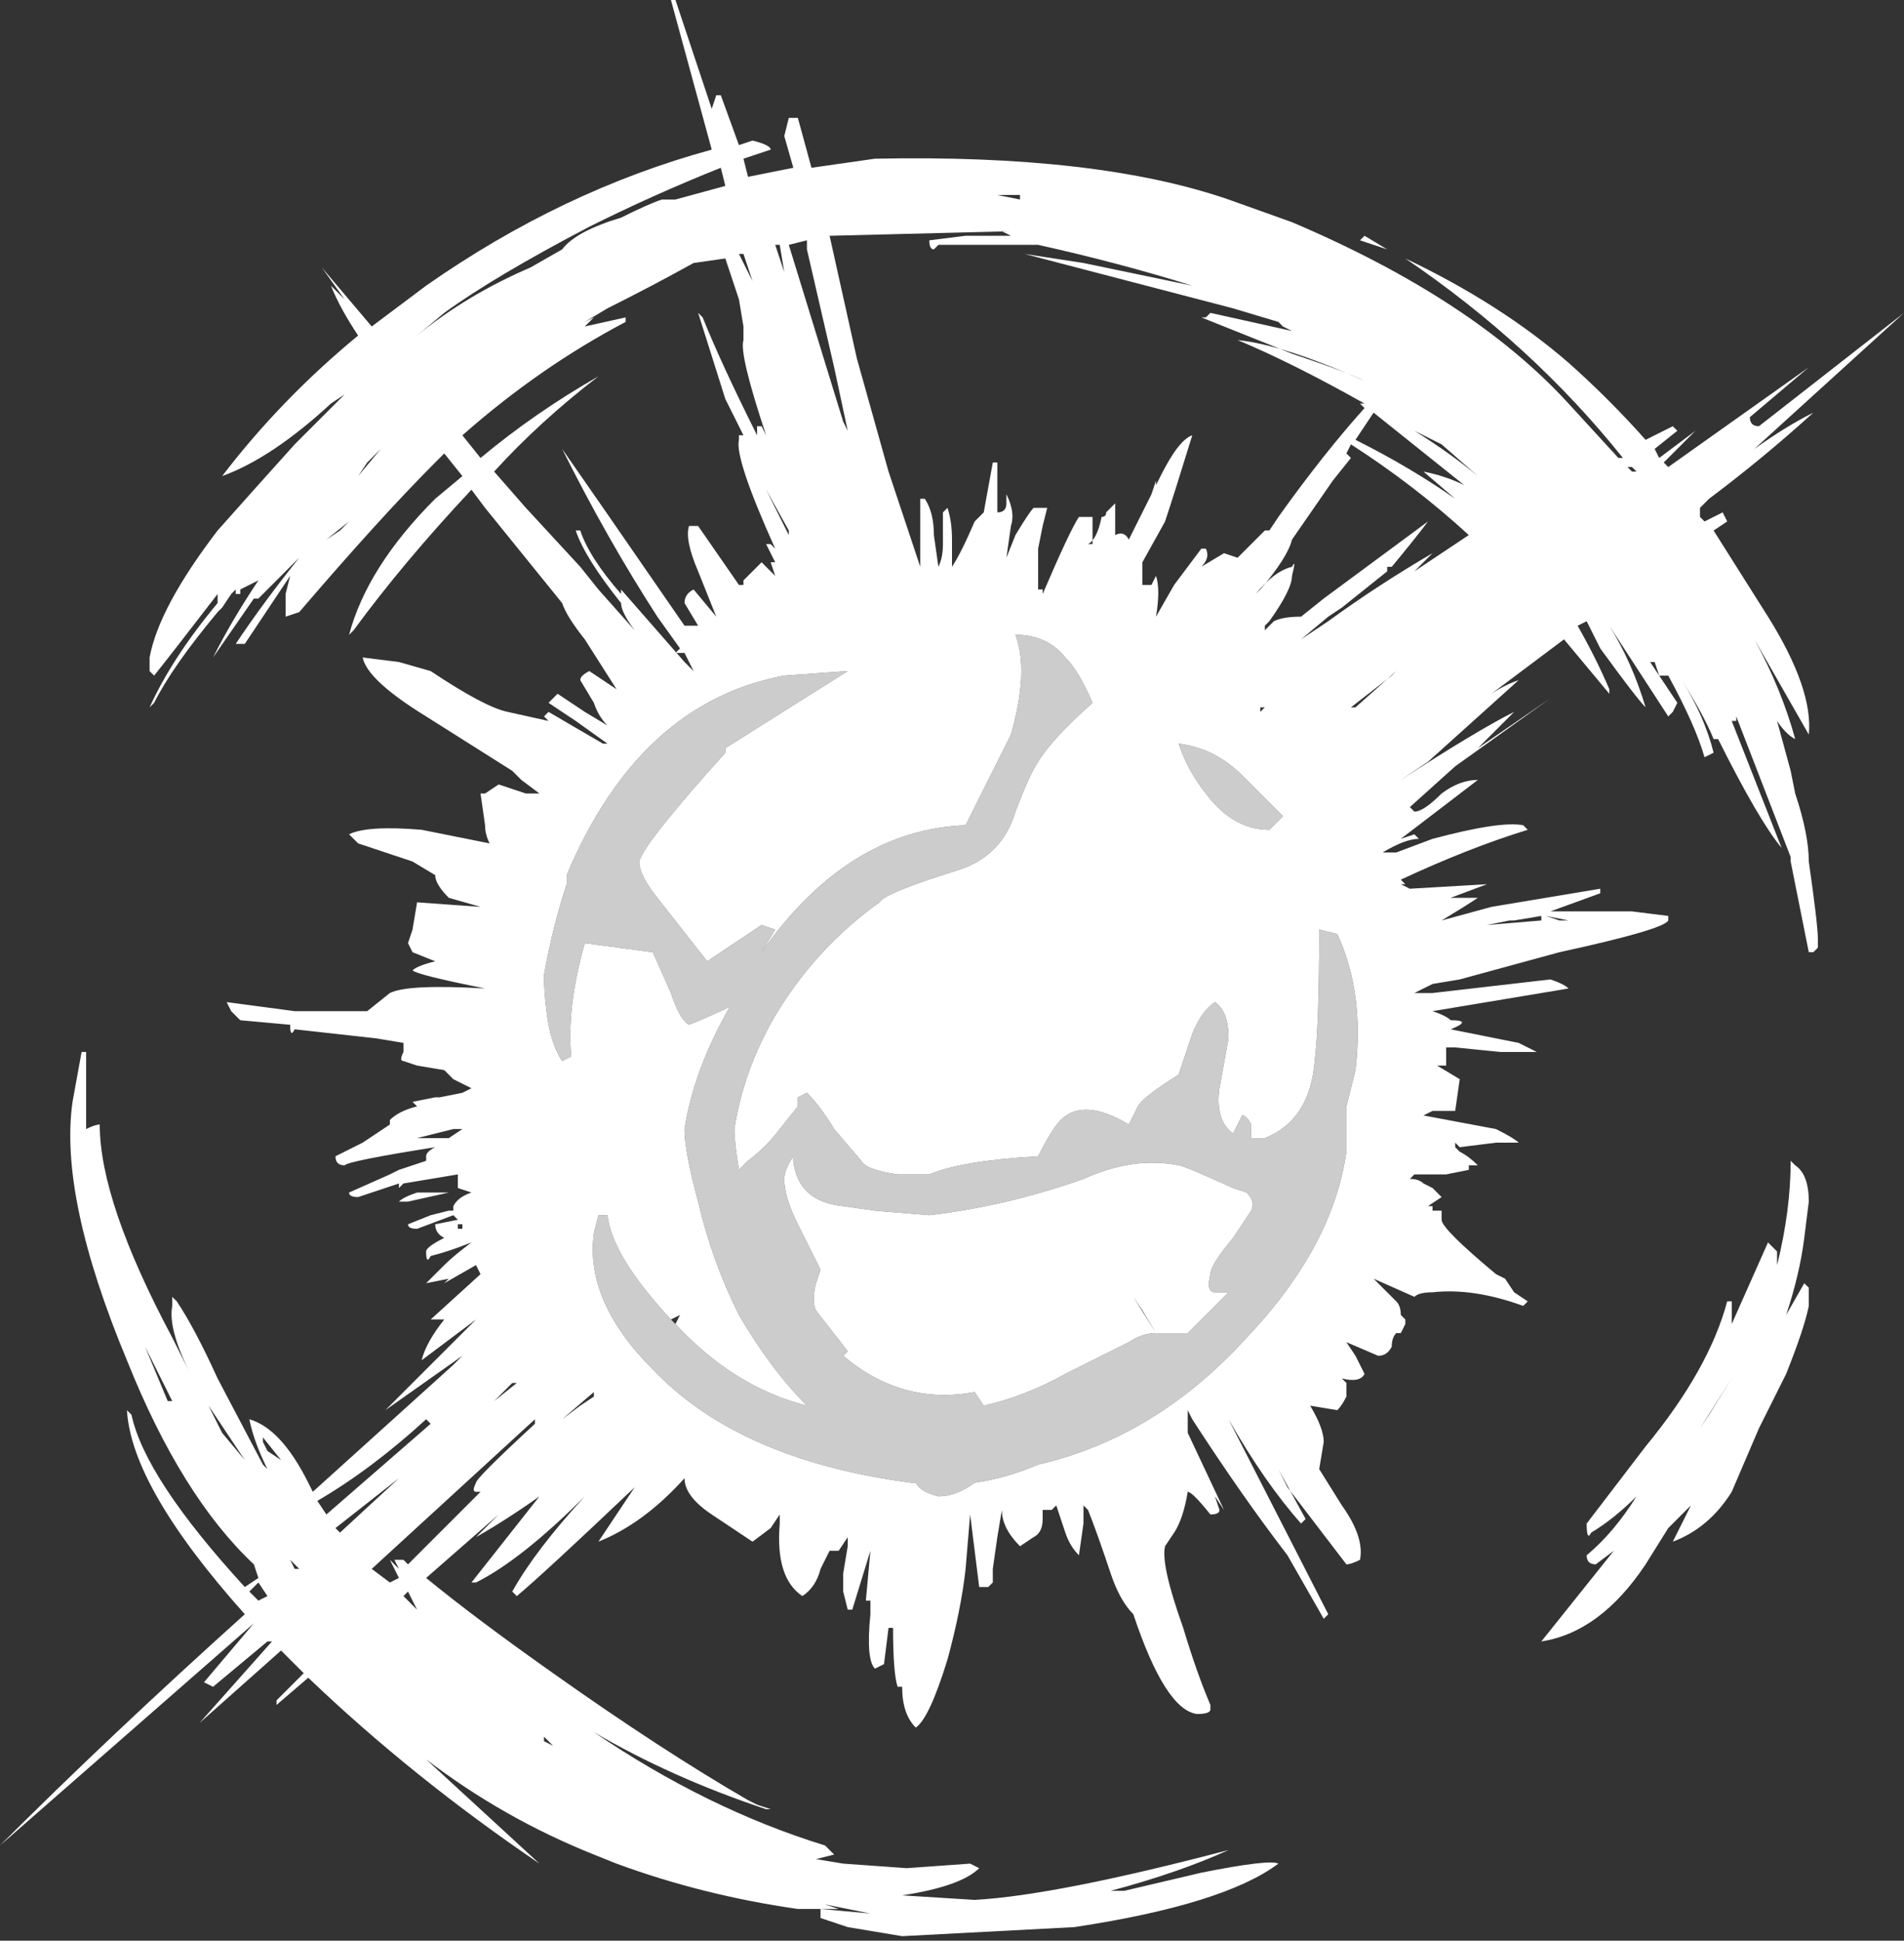 <?xml version="1.0" encoding="UTF-8" standalone="no"?>
<svg xmlns:ffdec="https://www.free-decompiler.com/flash" xmlns:xlink="http://www.w3.org/1999/xlink" ffdec:objectType="shape" height="21.4px" width="21.0px" xmlns="http://www.w3.org/2000/svg">
  <rect width="100%" height="100%" fill="#333333" stroke="none"/>
  <g transform="matrix(1.0, 0.0, 0.0, 1.0, 10.5, 11.45)">
    <path d="M10.5 -8.0 L8.85 -6.5 Q9.2 -6.75 9.5 -6.9 8.95 -6.4 8.35 -5.95 L8.25 -5.85 8.25 -5.75 8.3 -5.7 8.5 -5.8 8.55 -5.7 8.4 -5.6 9.0 -4.65 Q9.5 -3.85 9.45 -3.35 L8.85 -4.4 Q9.15 -3.85 9.3 -3.3 9.2 -3.35 9.1 -3.5 L9.25 -2.95 9.3 -2.7 Q9.45 -2.25 9.45 -1.95 9.55 -1.25 9.55 -1.1 L9.55 -1.0 9.5 -0.95 9.45 -0.95 9.25 -1.95 9.25 -2.0 8.65 -3.55 8.65 -3.5 8.6 -3.5 9.15 -2.1 Q8.9 -2.4 8.45 -3.3 L8.4 -3.3 Q8.3 -3.55 8.05 -3.95 8.3 -3.55 8.4 -3.15 L8.3 -3.1 Q8.2 -3.45 7.9 -4.0 L7.8 -4.0 8.0 -3.7 7.95 -3.6 7.9 -3.55 7.25 -4.55 Q7.5 -4.15 7.65 -3.65 7.55 -3.75 7.15 -4.3 L7.0 -4.6 6.9 -4.55 Q7.1 -4.2 7.25 -3.85 L7.25 -3.8 6.75 -4.4 5.95 -3.8 Q6.1 -3.9 6.25 -3.95 L5.25 -3.05 4.95 -2.85 Q5.8 -3.4 6.2 -3.6 L5.8 -3.2 6.6 -3.75 5.55 -3.0 5.05 -2.55 5.1 -2.5 Q5.2 -2.5 5.4 -2.7 5.6 -2.85 5.8 -2.85 L4.95 -2.2 5.1 -2.25 5.15 -2.2 Q5.0 -2.2 4.75 -2.05 L4.9 -2.05 5.3 -2.2 Q6.05 -2.4 6.3 -2.35 L6.35 -2.3 Q5.7 -2.1 4.95 -1.75 L5.0 -1.7 4.95 -1.7 5.05 -1.65 5.9 -1.7 5.5 -1.55 5.8 -1.55 Q5.65 -1.45 5.4 -1.3 L5.95 -1.45 7.15 -1.65 7.15 -1.6 6.6 -1.4 7.5 -1.4 7.9 -1.35 7.9 -1.3 Q7.85 -1.2 6.7 -0.95 L5.6 -0.65 5.3 -0.6 5.1 -0.5 5.3 -0.5 6.6 -0.65 Q6.75 -0.6 6.8 -0.55 L5.3 -0.3 Q5.45 -0.25 5.5 -0.2 5.75 -0.2 5.5 -0.1 L6.25 0.05 6.45 0.15 6.05 0.15 5.55 0.1 5.45 0.1 5.45 0.3 5.35 0.3 5.6 0.45 5.55 0.8 5.3 0.8 5.2 0.85 6.0 1.0 Q6.2 1.1 6.25 1.15 L6.0 1.15 5.6 1.2 5.55 1.15 5.55 1.2 5.6 1.25 Q5.7 1.3 5.8 1.4 L5.7 1.4 5.7 1.45 5.45 1.5 5.1 1.5 5.05 1.55 Q5.15 1.55 5.2 1.6 L5.3 1.65 5.4 1.75 5.25 1.85 5.3 1.85 5.3 1.9 5.4 1.9 5.4 2.0 Q5.4 2.1 6.0 2.6 L6.1 2.65 6.2 2.8 6.35 2.9 6.3 2.95 Q5.75 2.75 5.3 2.8 5.15 2.8 5.1 2.85 L4.65 2.65 4.9 2.9 Q4.95 2.95 4.95 3.05 L5.0 3.1 5.0 3.15 4.95 3.25 4.9 3.25 Q4.85 3.3 4.85 3.4 4.8 3.5 4.7 3.5 L4.35 3.35 4.45 3.5 4.55 3.7 Q4.5 3.8 4.3 3.75 L4.35 3.8 4.35 3.95 Q4.3 4.05 4.25 4.1 L3.95 4.05 Q4.1 4.3 4.1 4.45 L4.05 4.75 4.3 5.15 Q4.55 5.5 4.5 5.75 4.4 5.8 4.35 5.8 L3.7 4.95 3.6 4.75 3.9 5.3 3.85 5.35 Q3.45 4.9 3.05 4.2 L4.15 6.35 4.1 6.4 3.7 5.7 Q3.2 5.05 2.65 4.2 L2.6 4.1 2.6 4.35 3.0 5.2 2.9 5.05 2.95 5.2 Q2.95 5.25 2.85 5.25 2.65 5.0 2.6 5.0 2.55 5.3 2.45 5.45 L2.35 5.6 Q2.3 5.8 2.55 6.5 2.7 7.0 2.85 7.35 L2.85 7.4 Q2.85 7.45 2.7 7.45 2.35 7.4 2.0 6.35 1.85 6.2 1.75 5.9 1.6 5.45 1.5 5.2 L1.45 5.15 1.45 5.35 1.4 5.7 Q1.3 5.6 1.25 5.45 L1.15 5.15 1.1 5.2 1.0 5.2 1.0 5.3 Q1.0 5.45 0.9 5.5 L0.75 5.6 Q0.55 5.4 0.55 5.2 L0.5 5.5 0.45 5.85 0.45 6.0 0.4 6.05 0.3 6.05 0.2 5.25 0.15 5.85 Q0.1 6.3 -0.05 6.85 -0.25 7.5 -0.4 7.6 -0.55 7.45 -0.55 7.15 L-0.6 7.15 Q-0.65 7.0 -0.65 6.5 L-0.7 6.5 -0.75 6.9 -0.85 6.95 Q-0.95 6.85 -0.9 6.35 L-0.9 6.2 -0.95 6.2 -0.9 5.65 -1.1 6.3 -1.15 6.3 -1.2 6.1 -1.2 5.9 -1.15 5.6 -1.15 5.5 -1.25 5.65 -1.35 5.65 -1.45 5.85 Q-1.5 6.05 -1.65 6.15 -1.95 5.95 -1.9 5.35 L-1.9 5.25 -2.0 5.4 -2.2 5.55 -2.65 5.25 Q-2.95 5.05 -2.95 4.85 -3.4 5.35 -3.9 5.55 L-3.5 4.95 Q-4.5 5.9 -4.8 6.15 L-4.85 6.1 Q-4.6 5.65 -4.05 5.05 -4.75 5.75 -5.25 6.0 L-5.3 6.0 -4.55 5.05 Q-4.9 5.3 -5.25 5.5 L-5.0 5.25 -5.8 5.95 Q-5.25 6.4 -4.4 7.0 -3.2 7.85 -2.25 8.4 L-2.15 8.45 -2.0 8.5 -2.05 8.5 Q-3.1 8.15 -3.95 7.65 -2.7 8.5 -1.4 8.9 L-1.3 9.0 -1.5 9.05 -1.2 9.1 -0.5 9.15 0.2 9.1 0.3 9.15 Q0.1 9.35 -0.55 9.45 L0.25 9.5 Q1.15 9.45 3.05 8.95 2.5 9.2 1.75 9.4 L1.9 9.4 2.75 9.2 Q3.5 9.05 3.6 9.1 3.0 9.55 1.35 9.8 L-0.55 9.9 -1.15 9.8 -1.45 9.7 -1.45 9.6 -0.9 9.65 -1.4 9.55 -1.25 9.6 -1.7 9.6 Q-2.75 9.45 -3.7 9.1 L-3.95 9.0 Q-4.95 8.6 -5.8 7.95 L-4.55 9.1 Q-5.95 8.15 -7.1 7.05 L-7.45 7.35 -7.45 7.3 -7.15 7.0 -7.4 6.75 -8.3 7.55 -7.5 6.65 -7.55 6.65 -8.15 7.15 -8.25 7.1 -7.7 6.45 -10.5 8.9 Q-9.3 7.7 -7.8 6.35 -9.05 4.95 -9.1 4.1 L-9.05 4.15 Q-8.9 4.85 -7.8 6.05 L-7.65 5.95 -7.7 5.8 Q-8.5 5.05 -9.1 3.55 -9.85 1.75 -9.7 0.7 L-9.6 0.15 -9.55 0.15 -9.55 1.0 Q-9.45 0.95 -9.4 0.95 -9.4 1.8 -8.6 3.3 L-8.4 3.7 Q-8.65 3.2 -8.6 2.95 -8.6 2.8 -8.6 2.85 L-8.55 2.9 Q-8.35 3.2 -8.1 3.75 L-7.6 4.7 -7.55 4.75 Q-7.7 4.45 -7.75 4.2 -7.4 4.3 -7.1 4.9 L-7.05 5.0 -5.5 3.6 -5.4 3.5 -6.25 4.1 -5.25 3.1 -5.85 3.55 Q-5.8 3.35 -5.6 3.1 L-5.75 3.1 -5.2 2.6 -5.25 2.5 -5.6 2.7 -5.55 2.65 -5.8 2.7 -5.6 2.5 Q-5.5 2.4 -5.3 2.25 -5.55 2.35 -5.75 2.4 -5.8 2.5 -5.8 2.35 -5.8 2.3 -5.6 2.2 -5.7 2.15 -5.7 2.05 L-5.45 2.0 -5.5 1.95 -5.9 2.1 Q-6.0 2.1 -6.0 2.05 L-5.75 1.95 -5.55 1.9 -5.5 1.9 -5.5 1.85 Q-5.45 1.75 -5.3 1.7 L-5.45 1.65 -5.45 1.5 -6.05 1.6 -6.1 1.65 -6.1 1.6 -6.55 1.75 Q-6.65 1.75 -6.65 1.7 L-6.2 1.5 -6.1 1.45 -5.8 1.35 -5.8 1.3 Q-5.8 1.25 -5.7 1.2 -6.65 1.35 -6.7 1.4 -6.8 1.4 -6.8 1.3 L-6.5 1.15 -6.2 0.95 -6.2 0.9 Q-6.1 0.8 -5.9 0.75 L-5.95 0.7 -5.7 0.65 -5.65 0.65 -5.4 0.6 -5.3 0.55 -5.5 0.45 -5.6 0.35 -5.9 0.3 -6.05 0.25 Q-6.1 0.25 -6.05 0.15 L-6.05 0.05 -6.35 0.0 -7.25 -0.1 Q-7.3 0.0 -7.3 -0.15 L-7.85 -0.2 -7.95 -0.3 -8.0 -0.4 -7.25 -0.3 -6.45 -0.3 -6.2 -0.5 Q-6.0 -0.6 -5.15 -0.55 -5.9 -0.7 -5.95 -0.75 -5.9 -0.8 -5.7 -0.85 L-5.95 -0.95 -6.0 -1.05 -5.95 -1.2 -5.9 -1.5 -5.2 -1.45 -5.55 -1.55 Q-5.7 -1.7 -5.7 -1.8 L-5.95 -1.95 Q-6.1 -2.0 -6.4 -2.1 L-6.55 -2.15 -6.65 -2.25 Q-6.45 -2.35 -5.85 -2.3 L-5.1 -2.15 Q-5.15 -2.25 -5.15 -2.35 L-5.2 -2.7 -5.15 -2.7 -5.0 -2.8 -4.7 -2.7 -4.55 -2.7 -4.75 -2.85 -4.85 -2.95 -5.8 -3.55 Q-6.45 -3.95 -6.5 -4.2 L-6.1 -4.15 -5.75 -4.05 Q-5.15 -3.65 -4.9 -3.6 L-4.45 -3.5 -4.5 -3.55 -4.45 -3.6 -3.85 -3.25 -3.8 -3.25 -4.15 -3.5 -4.45 -3.7 -4.35 -3.8 -4.05 -3.6 -3.8 -3.45 Q-3.9 -3.55 -3.95 -3.7 L-4.1 -3.95 Q-4.1 -4.0 -4.0 -4.05 L-3.7 -3.85 -4.05 -4.4 Q-4.25 -4.65 -4.3 -4.8 L-5.15 -5.85 -5.3 -6.05 Q-6.05 -5.25 -6.6 -4.5 L-6.65 -4.45 Q-6.45 -5.2 -5.7 -5.95 L-5.4 -6.2 -5.6 -6.45 -5.7 -6.35 Q-6.3 -5.75 -7.2 -4.7 L-7.35 -4.65 -7.35 -4.9 -7.3 -5.1 -7.8 -4.35 -7.9 -4.35 Q-7.6 -4.8 -7.2 -5.3 L-7.65 -4.85 -7.7 -4.85 -8.15 -4.2 Q-7.95 -4.6 -7.65 -5.05 L-7.85 -4.95 -7.85 -4.9 -7.9 -4.9 -7.9 -4.95 -7.95 -4.9 -8.05 -4.75 -8.1 -4.7 Q-8.6 -4.1 -8.8 -3.7 L-8.85 -3.65 Q-8.6 -4.2 -8.1 -4.8 L-8.1 -4.9 Q-8.6 -4.25 -8.8 -4.0 L-8.85 -4.05 -8.85 -4.2 Q-8.75 -4.75 -8.1 -5.6 -7.7 -6.05 -7.25 -6.55 L-6.7 -7.1 -6.85 -7.0 Q-7.5 -6.4 -8.05 -6.2 -7.4 -7.05 -6.55 -7.75 -6.75 -8.05 -6.85 -8.3 L-6.7 -8.15 -6.95 -8.5 -6.4 -7.85 -5.8 -8.3 Q-4.3 -9.35 -2.65 -9.8 L-3.1 -11.45 -3.05 -11.45 -2.65 -10.25 -2.6 -10.4 -2.55 -10.4 -2.35 -9.85 -2.2 -9.9 Q-2.0 -9.85 -2.0 -9.8 L-2.3 -9.7 -2.25 -9.5 -1.75 -9.6 -1.85 -9.95 -1.8 -10.15 -1.7 -10.15 -1.55 -9.6 -0.85 -9.7 Q1.6 -9.75 3.05 -9.25 L3.75 -9.0 Q5.75 -8.15 6.8 -7.0 L7.35 -6.4 7.4 -6.4 Q6.4 -7.65 5.0 -8.6 6.05 -8.1 6.8 -7.45 7.25 -7.05 7.65 -6.6 L7.95 -6.75 8.0 -6.7 7.75 -6.5 7.8 -6.4 8.2 -6.7 7.85 -6.35 7.9 -6.3 9.45 -7.4 8.8 -6.85 Q8.8 -6.75 8.9 -6.75 L10.5 -8.0 M2.65 -8.3 Q1.85 -8.55 0.95 -8.75 L-0.15 -8.75 -0.2 -8.7 Q-0.25 -8.7 -0.25 -8.8 L0.15 -8.85 0.65 -8.85 0.55 -8.9 0.65 -8.9 -1.35 -8.85 -1.05 -7.5 -0.7 -6.25 -0.35 -5.2 -0.35 -5.95 -0.3 -5.95 Q-0.2 -5.8 -0.2 -5.55 L-0.15 -5.2 Q-0.1 -5.3 -0.1 -5.45 L-0.1 -5.8 -0.05 -5.85 Q0.0 -5.7 0.0 -5.5 L0.0 -5.2 Q0.1 -5.35 0.25 -5.7 L0.35 -5.8 0.45 -6.35 0.5 -6.35 0.5 -5.8 Q0.6 -5.8 0.6 -5.9 L0.6 -6.0 Q0.7 -5.8 0.65 -5.65 L0.6 -5.3 0.7 -5.55 Q0.85 -5.8 0.9 -5.85 L1.05 -5.85 1.0 -5.65 0.95 -5.4 0.95 -4.95 1.0 -4.95 1.0 -4.9 Q1.3 -5.6 1.4 -5.75 L1.55 -5.75 1.55 -5.45 1.5 -5.45 Q1.6 -5.5 1.65 -5.75 1.7 -5.75 1.7 -5.8 L1.8 -5.9 Q1.8 -5.8 1.8 -5.55 1.9 -5.6 1.95 -5.5 L2.2 -6.0 2.25 -6.15 2.25 -6.1 2.3 -6.2 Q2.5 -6.6 2.65 -6.65 2.45 -6.0 2.35 -5.7 L2.1 -5.25 2.1 -5.0 Q2.15 -5.0 2.2 -5.0 L2.25 -5.1 Q2.3 -4.95 2.25 -4.65 L2.45 -5.0 2.75 -5.4 2.8 -5.4 Q2.85 -5.3 2.75 -5.2 L3.0 -5.35 3.15 -5.3 3.45 -5.6 3.5 -5.6 3.6 -5.75 Q4.1 -6.45 4.55 -6.95 L4.5 -7.0 4.55 -7.0 Q3.75 -7.45 3.15 -7.7 3.65 -7.65 4.55 -7.25 4.35 -7.35 3.75 -7.55 L2.75 -7.95 2.8 -7.95 2.85 -8.0 3.75 -7.8 3.65 -7.85 3.6 -7.9 3.1 -8.05 0.8 -8.65 1.45 -8.55 2.65 -8.3 M0.75 -9.3 L0.5 -9.3 0.75 -9.25 0.75 -9.3 M4.5 -8.8 L4.55 -8.85 4.8 -8.7 4.5 -8.8 M4.85 -5.2 L4.8 -5.2 4.8 -5.15 4.3 -4.75 4.15 -4.65 3.85 -4.4 4.15 -4.6 Q4.7 -5.0 5.3 -5.35 L5.1 -5.15 5.7 -5.55 Q5.1 -6.1 4.4 -6.55 L4.35 -6.45 4.4 -6.4 4.2 -6.15 3.75 -5.5 Q3.7 -5.3 3.4 -4.95 L3.35 -4.9 Q3.55 -5.15 3.75 -5.2 3.8 -5.3 3.75 -5.1 3.75 -4.95 3.5 -4.6 L3.45 -4.55 3.45 -4.5 3.55 -4.6 Q3.65 -4.65 3.85 -4.65 L4.1 -4.85 5.25 -5.7 Q5.1 -5.5 4.85 -5.2 M3.4 -3.6 L3.45 -3.65 3.4 -3.65 3.4 -3.6 M4.9 -4.05 L4.85 -4.0 4.4 -3.65 4.45 -3.65 4.9 -4.05 M-3.1 3.1 Q-3.75 2.4 -3.8 1.95 L-3.9 1.95 -3.95 2.15 Q-4.05 2.9 -3.3 3.65 -2.35 4.65 -0.45 4.9 L-0.4 4.9 Q-0.35 5.0 -0.15 5.05 0.05 5.05 0.25 4.9 0.6 4.85 0.95 4.7 2.25 4.4 3.25 3.3 4.2 2.3 4.35 1.25 L4.35 0.75 4.45 0.35 Q4.55 -0.5 4.25 -1.15 L4.05 -1.2 Q4.05 -0.15 4.0 0.25 3.95 0.9 3.45 1.1 L3.3 1.1 3.3 0.95 Q3.25 0.85 3.2 0.85 L3.1 1.05 Q2.9 0.9 2.95 0.55 L3.05 0.0 Q3.05 -0.3 2.9 -0.4 2.75 -0.3 2.65 -0.05 L2.5 0.4 Q2.1 0.65 2.05 0.75 L1.95 0.95 Q1.45 0.65 1.2 0.9 1.1 1.0 0.95 1.3 0.1 1.35 -0.25 1.5 L-0.6 1.5 Q-0.95 1.45 -1.0 1.35 L-1.3 1.0 Q-1.45 0.75 -1.6 0.6 L-1.7 0.65 -1.7 0.75 -1.9 1.0 Q-2.05 1.2 -2.25 1.35 L-2.35 1.45 Q-2.4 1.15 -2.4 1.0 -2.3 0.35 -1.95 -0.25 -1.5 -1.0 -0.8 -1.5 -0.75 -1.6 0.05 -1.85 0.55 -2.0 0.7 -2.5 0.85 -2.9 0.95 -3.05 1.1 -3.3 1.55 -3.7 1.4 -4.05 1.25 -4.2 1.05 -4.45 0.7 -4.45 0.85 -4.05 0.65 -3.35 0.5 -3.05 0.15 -2.35 -1.15 -2.3 -2.1 -0.95 L-1.95 -1.2 -2.1 -1.25 -2.7 -0.85 -3.25 -1.55 Q-3.45 -1.8 -3.45 -1.95 -3.4 -2.15 -2.5 -3.15 L-2.5 -3.2 -1.15 -4.05 -1.85 -4.0 Q-3.45 -3.7 -4.25 -1.8 L-4.25 -1.7 Q-4.4 -1.25 -4.5 -0.7 -4.5 -0.45 -4.45 -0.15 -4.4 0.1 -4.3 0.25 L-4.2 0.2 Q-4.25 -0.35 -4.05 -1.05 L-3.3 -0.95 -3.1 -0.5 Q-3.0 -0.2 -2.9 -0.15 -2.65 -0.25 -2.45 -0.35 -2.85 0.35 -2.95 1.0 -2.95 1.25 -2.8 1.8 -2.65 2.45 -2.35 3.05 -2.0 3.65 -1.6 4.05 -2.4 3.85 -3.05 3.15 L-3.0 3.05 -3.1 3.1 M4.4 -1.7 L4.4 -1.7 M3.1 -2.05 L3.1 -2.05 M2.8 -2.7 Q3.1 -2.3 3.5 -2.3 L3.65 -2.45 3.2 -2.9 Q2.9 -3.2 2.5 -3.25 2.6 -2.95 2.8 -2.7 M7.5 -6.25 L7.55 -6.25 7.5 -6.3 7.45 -6.3 7.5 -6.25 M7.65 -6.15 L7.65 -6.15 M7.55 -4.95 L7.55 -4.95 M6.65 -5.85 L6.65 -5.85 M6.8 -4.7 L6.8 -4.7 M7.75 -4.15 L7.7 -4.15 7.8 -4.0 7.75 -4.15 M6.7 -1.3 L6.8 -1.3 6.55 -1.35 6.7 -1.3 M6.2 -1.3 L6.15 -1.3 5.9 -1.25 6.5 -1.3 6.5 -1.35 6.2 -1.3 M7.0 -1.15 L7.0 -1.15 M5.1 -6.7 Q5.5 -6.45 5.8 -6.2 L5.4 -6.55 5.1 -6.7 M5.2 -6.25 Q5.45 -6.2 5.65 -6.1 L4.65 -6.9 4.45 -6.6 Q5.05 -6.3 5.55 -5.95 L5.2 -6.25 M9.3 1.4 Q9.45 1.5 9.45 1.8 L9.4 2.2 Q9.35 2.6 9.2 3.05 L9.4 2.7 9.45 2.75 9.45 2.95 Q9.4 3.2 9.2 3.7 L8.9 4.3 8.6 5.0 Q8.35 5.4 7.95 5.55 L8.15 5.15 7.9 5.4 7.65 5.8 Q7.15 6.55 6.5 6.65 L7.3 5.65 7.1 5.8 Q7.0 5.8 7.0 5.7 7.3 5.45 7.55 5.05 7.3 5.3 7.05 5.45 7.0 5.55 7.0 5.35 L7.65 4.5 Q8.35 3.65 8.55 2.9 L8.6 2.9 8.6 3.15 9.0 2.25 9.1 2.35 9.1 2.5 Q9.25 1.9 9.25 1.35 L9.3 1.4 M8.35 4.15 L8.6 3.75 8.25 4.3 8.35 4.15 M2.25 3.25 Q2.1 3.25 1.95 3.35 L1.25 3.7 Q0.8 3.95 0.35 4.05 L0.25 3.9 Q-0.55 4.05 -1.2 3.5 L-1.15 3.45 -1.5 3.0 Q-1.55 2.9 -1.5 2.7 L-1.45 2.55 -1.7 2.05 Q-1.85 1.75 -1.85 1.55 -1.85 1.45 -1.75 1.3 L-1.75 1.35 Q-1.7 1.8 -1.2 1.85 L-0.85 1.9 -0.25 1.95 Q0.6 1.85 1.45 1.55 2.0 1.3 2.5 1.4 2.55 1.4 3.1 1.65 L3.25 1.7 Q3.35 1.8 3.3 1.9 L3.1 2.2 Q2.85 2.5 2.85 2.6 2.8 2.8 2.9 2.8 L3.05 2.8 2.6 3.25 2.25 3.25 2.0 2.85 2.1 3.0 2.25 3.25 M-3.05 -9.25 L-2.5 -9.4 -2.55 -9.6 Q-3.3 -9.3 -4.0 -8.95 -5.05 -8.4 -5.6 -8.0 L-5.9 -7.75 Q-5.35 -8.2 -4.65 -8.5 L-4.3 -8.7 Q-4.15 -8.9 -3.65 -9.05 -3.35 -9.2 -3.2 -9.25 L-3.05 -9.25 M-2.75 -7.95 Q-2.55 -7.45 -2.15 -6.65 L-2.15 -6.75 -2.1 -6.75 -2.05 -6.65 Q-2.35 -7.55 -2.3 -7.7 L-2.3 -7.85 -2.35 -8.15 -2.5 -8.6 -2.85 -8.55 Q-3.3 -8.3 -3.8 -8.05 L-4.05 -7.9 -3.95 -7.95 -4.05 -7.85 -3.6 -7.95 -3.6 -7.9 Q-4.55 -7.4 -5.4 -6.65 L-5.2 -6.4 Q-4.6 -6.9 -3.9 -7.3 -4.55 -6.8 -5.05 -6.25 L-4.7 -5.85 -4.1 -5.2 -3.9 -4.95 -3.5 -4.5 Q-3.65 -4.7 -3.65 -4.8 -4.05 -5.3 -4.15 -5.6 L-4.1 -5.6 Q-4.0 -5.3 -3.65 -4.9 L-3.65 -4.95 -2.95 -4.15 -2.85 -4.05 -2.95 -4.25 -3.05 -4.25 -3.0 -4.3 -3.25 -4.65 Q-3.8 -5.5 -4.3 -6.5 -3.95 -6.0 -2.95 -4.55 L-2.8 -4.55 -2.95 -4.8 Q-2.95 -4.9 -2.85 -4.95 L-2.6 -4.65 -2.8 -5.15 Q-2.95 -5.5 -2.9 -5.65 L-2.8 -5.65 -2.35 -5.0 -2.3 -5.0 -2.3 -5.05 -2.1 -5.25 -1.95 -5.1 -2.0 -5.25 -1.95 -5.25 -2.05 -5.45 -2.0 -5.45 -1.95 -5.4 Q-2.4 -6.4 -2.35 -6.6 L-2.35 -6.65 -2.3 -6.65 -2.5 -7.05 -2.8 -8.0 -2.75 -7.95 M-2.3 -8.65 L-2.35 -8.65 -2.2 -8.35 -2.3 -8.65 M-1.8 -8.75 L-1.2 -6.8 -1.15 -6.7 -1.3 -7.4 -1.6 -8.7 -1.6 -8.8 -1.8 -8.75 M-1.85 -8.45 L-1.9 -8.75 -1.95 -8.75 -1.85 -8.45 M-6.45 -6.35 L-6.55 -6.2 -6.3 -6.5 -6.45 -6.35 M-6.55 -5.8 L-6.75 -5.6 -6.9 -5.5 -6.65 -5.7 -6.55 -5.8 M-0.25 -5.2 L-0.25 -5.2 M-1.8 -5.6 L-2.05 -6.05 -1.8 -5.55 -1.8 -5.6 M-4.35 -2.9 L-4.3 -2.9 -4.35 -2.9 M-5.4 2.05 L-5.45 2.05 -5.45 2.1 -5.4 2.1 -5.4 2.05 M-3.95 3.9 L-4.3 4.2 -4.1 4.05 -3.95 3.95 -3.95 3.9 M-4.6 4.2 L-6.4 5.85 -6.2 6.0 -6.1 5.95 -6.2 5.75 -6.1 5.85 -6.15 5.75 -6.05 5.75 -6.0 5.8 -5.2 5.0 -5.25 5.0 Q-5.3 5.0 -5.25 4.9 -5.25 4.85 -4.6 4.25 L-4.6 4.2 M-4.8 3.8 L-4.85 3.8 -5.05 4.0 -4.8 3.8 M-6.0 0.05 L-6.0 0.05 M-5.55 1.1 L-5.4 1.0 -5.5 1.0 -5.9 1.1 -5.55 1.1 M-5.55 1.7 L-6.0 1.8 -6.1 1.8 Q-6.05 1.75 -5.9 1.7 L-5.55 1.7 M-8.9 3.4 L-8.65 4.0 -8.6 4.0 -8.9 3.4 M-5.8 4.2 Q-6.4 4.75 -7.0 5.1 L-6.9 5.25 -5.75 4.25 -5.8 4.2 M-7.6 4.45 L-7.55 4.55 -7.4 4.65 -7.6 4.4 -7.6 4.45 M-7.8 4.65 L-8.2 4.05 -8.05 4.35 -7.8 4.65 M-6.75 5.45 L-6.1 4.85 -6.8 5.4 -6.75 5.45 M-7.3 5.75 L-7.25 5.85 -7.2 5.85 -7.3 5.75 M-7.65 6.2 L-7.55 6.15 -7.65 6.0 -7.75 6.1 -7.65 6.2 M-7.35 6.5 L-7.35 6.5 M-7.25 6.6 L-7.25 6.6 M-6.05 6.15 L-5.9 6.3 -6.0 6.1 -6.05 6.15 M-4.5 7.7 L-4.5 7.75 -4.4 7.8 -4.5 7.7 M-4.35 8.5 L-4.35 8.5" fill="#ffffff" fill-rule="evenodd" stroke="none"/>
    <path d="M-3.05 3.15 Q-2.4 3.85 -1.6 4.05 -2.0 3.65 -2.35 3.05 -2.65 2.45 -2.8 1.8 -2.95 1.25 -2.95 1.0 -2.85 0.35 -2.45 -0.35 -2.65 -0.25 -2.9 -0.15 -3.0 -0.2 -3.1 -0.5 L-3.3 -0.95 -4.05 -1.05 Q-4.25 -0.35 -4.2 0.2 L-4.3 0.25 Q-4.4 0.1 -4.45 -0.15 -4.5 -0.45 -4.5 -0.7 -4.4 -1.25 -4.25 -1.7 L-4.25 -1.8 Q-3.45 -3.7 -1.85 -4.0 L-1.15 -4.05 -2.5 -3.2 -2.5 -3.15 Q-3.4 -2.15 -3.45 -1.95 -3.45 -1.8 -3.25 -1.55 L-2.7 -0.85 -2.1 -1.25 -1.95 -1.2 -2.1 -0.95 Q-1.15 -2.3 0.15 -2.35 0.5 -3.05 0.65 -3.35 0.85 -4.05 0.7 -4.45 1.05 -4.45 1.25 -4.2 1.4 -4.05 1.55 -3.7 1.1 -3.3 0.95 -3.05 0.85 -2.9 0.7 -2.5 0.55 -2.0 0.05 -1.85 -0.75 -1.6 -0.8 -1.5 -1.5 -1.0 -1.95 -0.25 -2.3 0.35 -2.4 1.0 -2.4 1.15 -2.35 1.45 L-2.25 1.35 Q-2.05 1.2 -1.9 1.0 L-1.7 0.75 -1.7 0.65 -1.6 0.6 Q-1.45 0.75 -1.3 1.0 L-1.0 1.35 Q-0.95 1.45 -0.6 1.5 L-0.25 1.5 Q0.1 1.35 0.95 1.3 1.1 1.0 1.2 0.9 1.45 0.65 1.95 0.95 L2.05 0.75 Q2.1 0.65 2.5 0.4 L2.65 -0.05 Q2.75 -0.3 2.9 -0.4 3.05 -0.3 3.05 0.0 L2.95 0.55 Q2.9 0.9 3.1 1.05 L3.2 0.85 Q3.25 0.85 3.3 0.95 L3.3 1.1 3.45 1.1 Q3.95 0.9 4.0 0.25 4.05 -0.15 4.05 -1.2 L4.25 -1.15 Q4.55 -0.5 4.45 0.35 L4.35 0.75 4.35 1.25 Q4.2 2.3 3.25 3.3 2.25 4.4 0.95 4.7 0.6 4.85 0.25 4.9 0.05 5.05 -0.15 5.05 -0.35 5.0 -0.4 4.9 L-0.45 4.9 Q-2.35 4.65 -3.3 3.65 -4.05 2.9 -3.95 2.15 L-3.9 1.95 -3.8 1.95 Q-3.75 2.4 -3.1 3.1 L-3.05 3.15 M2.8 -2.7 Q2.6 -2.95 2.5 -3.25 2.9 -3.2 3.2 -2.9 L3.65 -2.45 3.5 -2.3 Q3.1 -2.3 2.8 -2.7 M2.25 3.25 L2.6 3.25 3.05 2.8 2.9 2.8 Q2.8 2.8 2.85 2.6 2.85 2.5 3.1 2.2 L3.3 1.9 Q3.35 1.8 3.25 1.7 L3.1 1.65 Q2.55 1.4 2.5 1.4 2.0 1.3 1.45 1.55 0.6 1.85 -0.25 1.95 L-0.85 1.9 -1.2 1.85 Q-1.7 1.8 -1.75 1.35 L-1.75 1.3 Q-1.85 1.45 -1.85 1.55 -1.85 1.75 -1.7 2.05 L-1.45 2.55 -1.5 2.7 Q-1.55 2.9 -1.5 3.0 L-1.15 3.45 -1.2 3.5 Q-0.55 4.05 0.25 3.9 L0.35 4.05 Q0.8 3.95 1.25 3.7 L1.95 3.35 Q2.1 3.25 2.25 3.25" fill="#ffffff" fill-opacity="0.749" fill-rule="evenodd" stroke="none"/>
  </g>
</svg>

